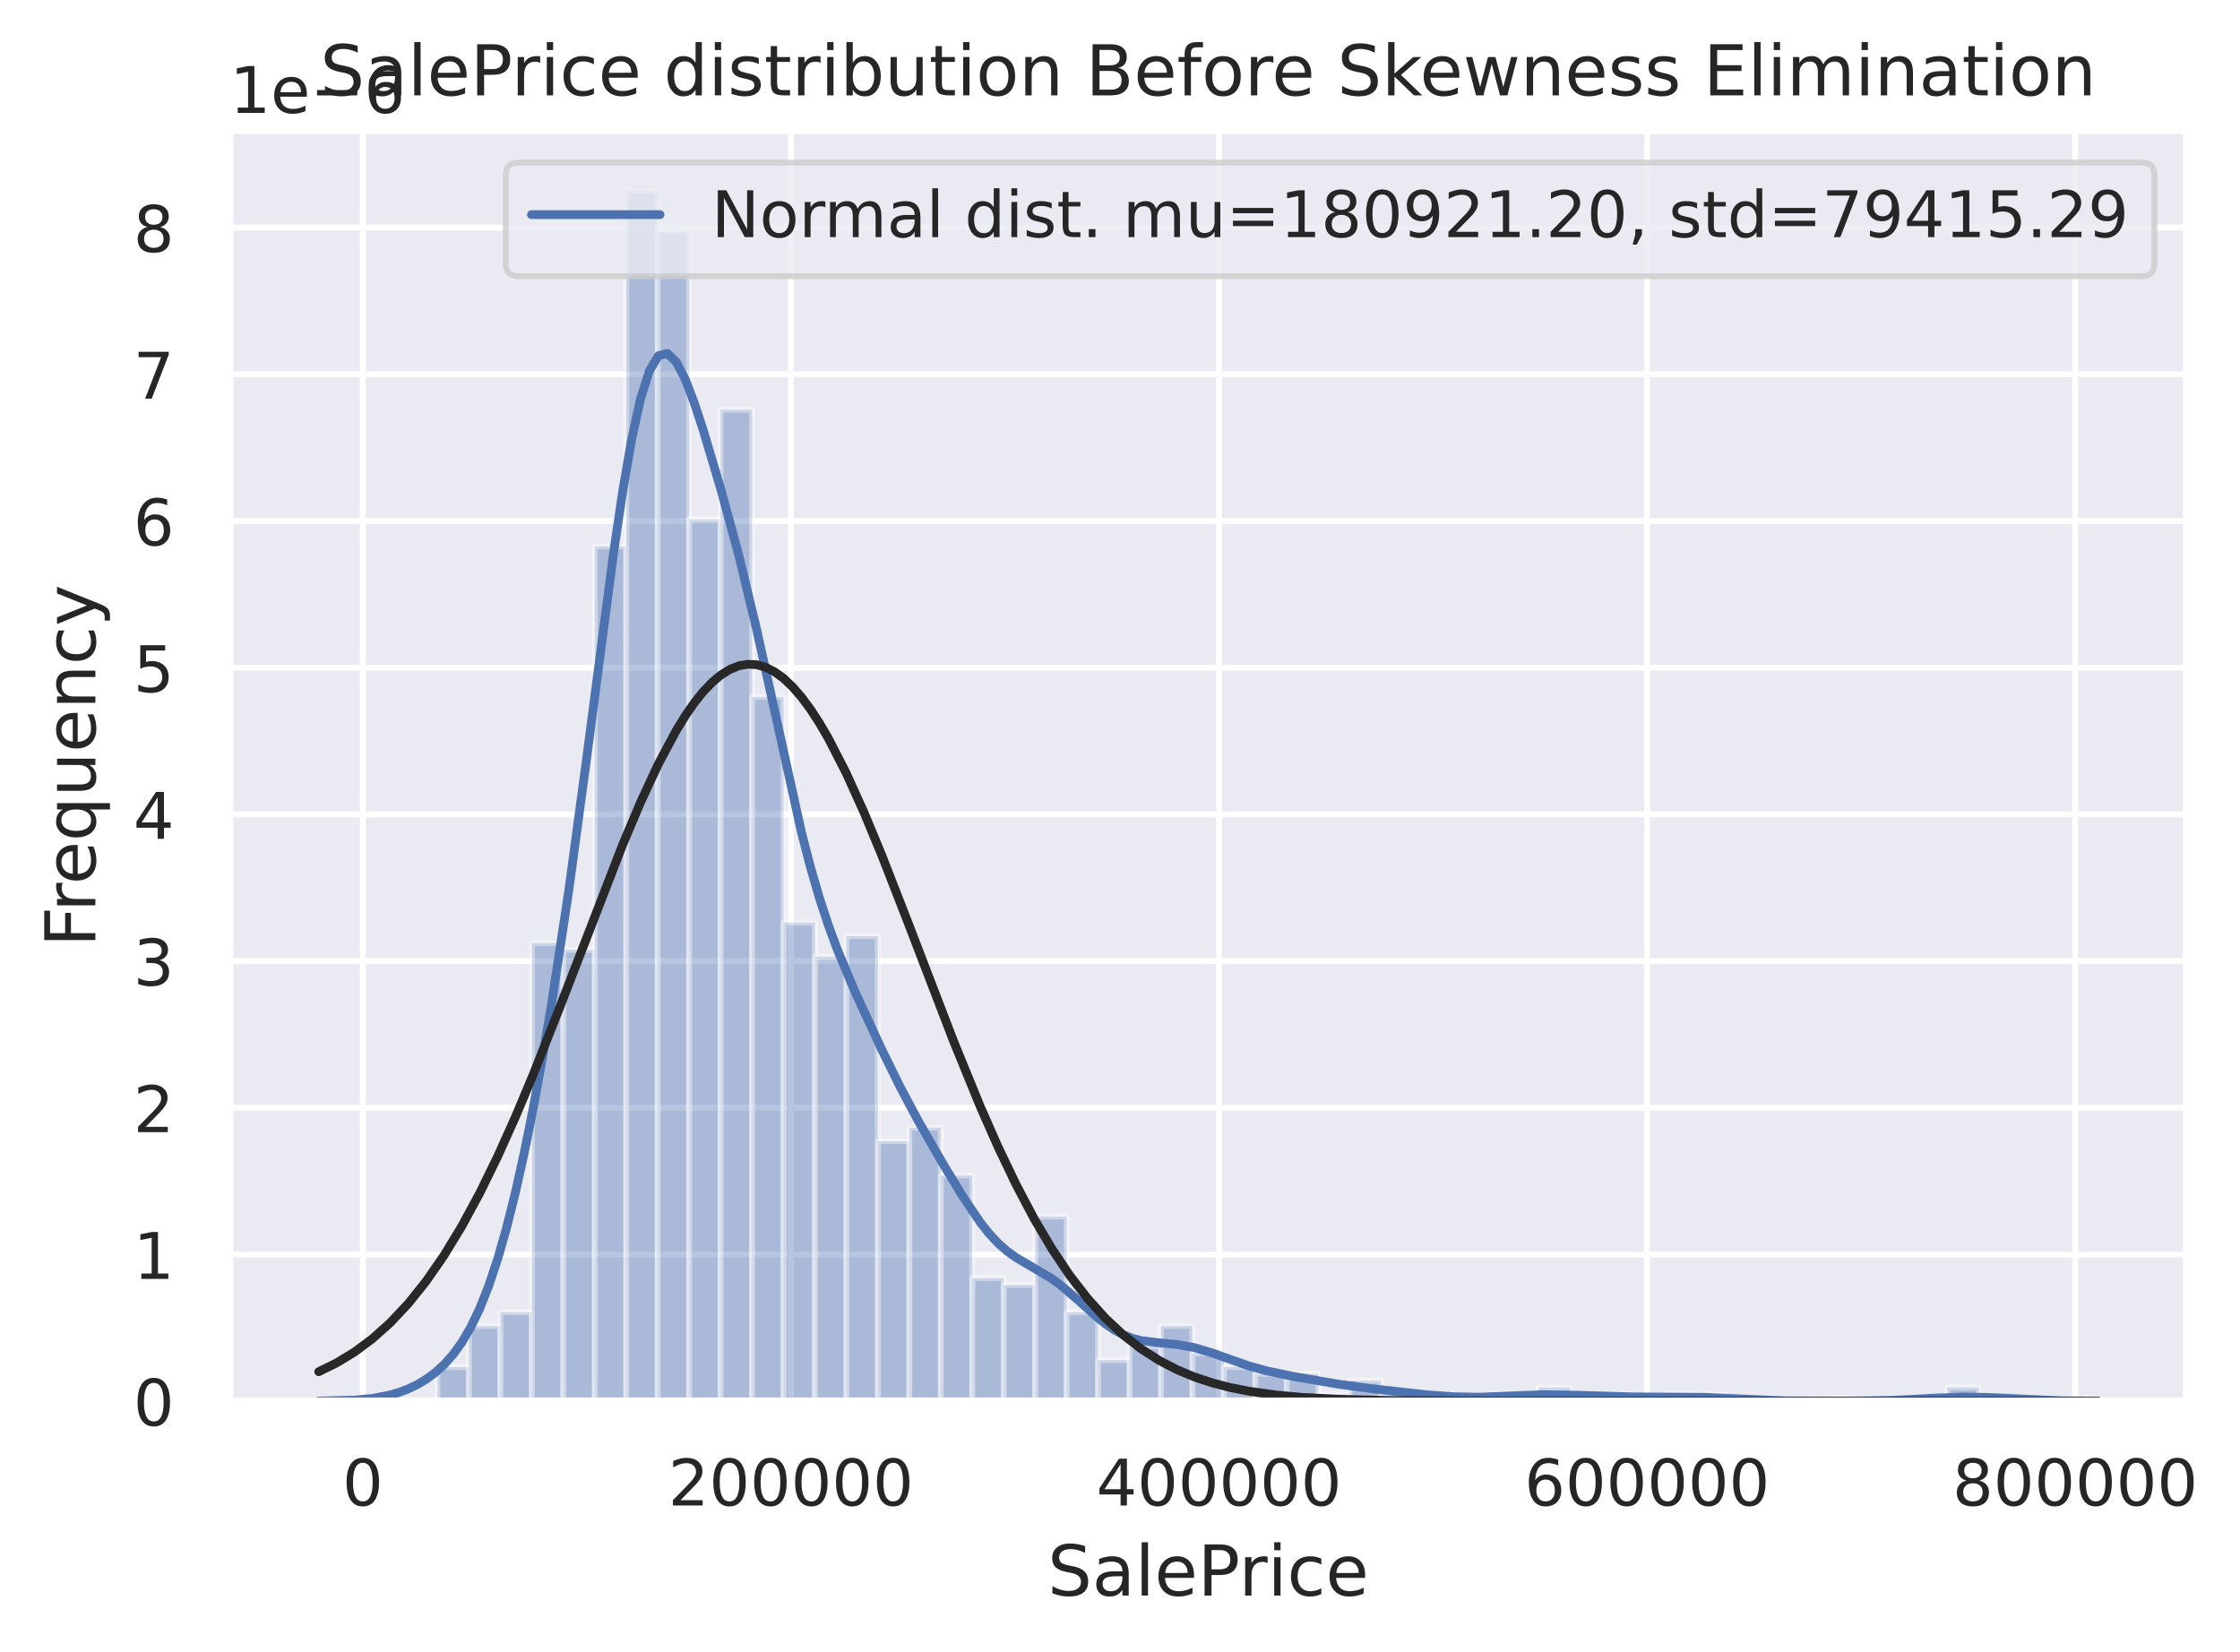 <?xml version="1.0" encoding="utf-8" standalone="no"?>
<!DOCTYPE svg PUBLIC "-//W3C//DTD SVG 1.1//EN"
  "http://www.w3.org/Graphics/SVG/1.1/DTD/svg11.dtd">
<!-- Created with matplotlib (https://matplotlib.org/) -->
<svg height="282.718pt" version="1.1" viewBox="0 0 383.245 282.718" width="383.245pt" xmlns="http://www.w3.org/2000/svg" xmlns:xlink="http://www.w3.org/1999/xlink">
 <defs>
  <style type="text/css">*{stroke-linecap:butt;stroke-linejoin:round;}</style>
 </defs>
 <g id="figure_1">
  <g id="patch_1">
   <path d="M 0 282.718 
L 383.245 282.718 
L 383.245 0 
L 0 0 
z
" style="fill:#ffffff;"/>
  </g>
  <g id="axes_1">
   <g id="patch_2">
    <path d="M 39.312 239.758 
L 374.113 239.758 
L 374.113 22.318 
L 39.312 22.318 
z
" style="fill:#eaeaf2;"/>
   </g>
   <g id="matplotlib.axis_1">
    <g id="xtick_1">
     <g id="line2d_1">
      <path clip-path="url(#p407ae549ef)" d="M 62.075 239.758 
L 62.075 22.318 
" style="fill:none;stroke:#ffffff;stroke-linecap:round;"/>
     </g>
     <g id="text_1">
      <!-- 0 -->
      <g style="fill:#262626;" transform="translate(58.576 257.616)scale(0.11 -0.11)">
       <defs>
        <path d="M 31.781 66.406 
Q 24.172 66.406 20.328 58.906 
Q 16.5 51.422 16.5 36.375 
Q 16.5 21.391 20.328 13.891 
Q 24.172 6.391 31.781 6.391 
Q 39.453 6.391 43.281 13.891 
Q 47.125 21.391 47.125 36.375 
Q 47.125 51.422 43.281 58.906 
Q 39.453 66.406 31.781 66.406 
z
M 31.781 74.219 
Q 44.047 74.219 50.516 64.516 
Q 56.984 54.828 56.984 36.375 
Q 56.984 17.969 50.516 8.266 
Q 44.047 -1.422 31.781 -1.422 
Q 19.531 -1.422 13.062 8.266 
Q 6.594 17.969 6.594 36.375 
Q 6.594 54.828 13.062 64.516 
Q 19.531 74.219 31.781 74.219 
z
" id="DejaVuSans-48"/>
       </defs>
       <use xlink:href="#DejaVuSans-48"/>
      </g>
     </g>
    </g>
    <g id="xtick_2">
     <g id="line2d_2">
      <path clip-path="url(#p407ae549ef)" d="M 135.319 239.758 
L 135.319 22.318 
" style="fill:none;stroke:#ffffff;stroke-linecap:round;"/>
     </g>
     <g id="text_2">
      <!-- 200000 -->
      <g style="fill:#262626;" transform="translate(114.322 257.616)scale(0.11 -0.11)">
       <defs>
        <path d="M 19.188 8.297 
L 53.609 8.297 
L 53.609 0 
L 7.328 0 
L 7.328 8.297 
Q 12.938 14.109 22.625 23.891 
Q 32.328 33.688 34.812 36.531 
Q 39.547 41.844 41.422 45.531 
Q 43.312 49.219 43.312 52.781 
Q 43.312 58.594 39.234 62.25 
Q 35.156 65.922 28.609 65.922 
Q 23.969 65.922 18.812 64.312 
Q 13.672 62.703 7.812 59.422 
L 7.812 69.391 
Q 13.766 71.781 18.938 73 
Q 24.125 74.219 28.422 74.219 
Q 39.75 74.219 46.484 68.547 
Q 53.219 62.891 53.219 53.422 
Q 53.219 48.922 51.531 44.891 
Q 49.859 40.875 45.406 35.406 
Q 44.188 33.984 37.641 27.219 
Q 31.109 20.453 19.188 8.297 
z
" id="DejaVuSans-50"/>
       </defs>
       <use xlink:href="#DejaVuSans-50"/>
       <use x="63.623" xlink:href="#DejaVuSans-48"/>
       <use x="127.246" xlink:href="#DejaVuSans-48"/>
       <use x="190.869" xlink:href="#DejaVuSans-48"/>
       <use x="254.492" xlink:href="#DejaVuSans-48"/>
       <use x="318.115" xlink:href="#DejaVuSans-48"/>
      </g>
     </g>
    </g>
    <g id="xtick_3">
     <g id="line2d_3">
      <path clip-path="url(#p407ae549ef)" d="M 208.562 239.758 
L 208.562 22.318 
" style="fill:none;stroke:#ffffff;stroke-linecap:round;"/>
     </g>
     <g id="text_3">
      <!-- 400000 -->
      <g style="fill:#262626;" transform="translate(187.566 257.616)scale(0.11 -0.11)">
       <defs>
        <path d="M 37.797 64.312 
L 12.891 25.391 
L 37.797 25.391 
z
M 35.203 72.906 
L 47.609 72.906 
L 47.609 25.391 
L 58.016 25.391 
L 58.016 17.188 
L 47.609 17.188 
L 47.609 0 
L 37.797 0 
L 37.797 17.188 
L 4.891 17.188 
L 4.891 26.703 
z
" id="DejaVuSans-52"/>
       </defs>
       <use xlink:href="#DejaVuSans-52"/>
       <use x="63.623" xlink:href="#DejaVuSans-48"/>
       <use x="127.246" xlink:href="#DejaVuSans-48"/>
       <use x="190.869" xlink:href="#DejaVuSans-48"/>
       <use x="254.492" xlink:href="#DejaVuSans-48"/>
       <use x="318.115" xlink:href="#DejaVuSans-48"/>
      </g>
     </g>
    </g>
    <g id="xtick_4">
     <g id="line2d_4">
      <path clip-path="url(#p407ae549ef)" d="M 281.805 239.758 
L 281.805 22.318 
" style="fill:none;stroke:#ffffff;stroke-linecap:round;"/>
     </g>
     <g id="text_4">
      <!-- 600000 -->
      <g style="fill:#262626;" transform="translate(260.809 257.616)scale(0.11 -0.11)">
       <defs>
        <path d="M 33.016 40.375 
Q 26.375 40.375 22.484 35.828 
Q 18.609 31.297 18.609 23.391 
Q 18.609 15.531 22.484 10.953 
Q 26.375 6.391 33.016 6.391 
Q 39.656 6.391 43.531 10.953 
Q 47.406 15.531 47.406 23.391 
Q 47.406 31.297 43.531 35.828 
Q 39.656 40.375 33.016 40.375 
z
M 52.594 71.297 
L 52.594 62.312 
Q 48.875 64.062 45.094 64.984 
Q 41.312 65.922 37.594 65.922 
Q 27.828 65.922 22.672 59.328 
Q 17.531 52.734 16.797 39.406 
Q 19.672 43.656 24.016 45.922 
Q 28.375 48.188 33.594 48.188 
Q 44.578 48.188 50.953 41.516 
Q 57.328 34.859 57.328 23.391 
Q 57.328 12.156 50.688 5.359 
Q 44.047 -1.422 33.016 -1.422 
Q 20.359 -1.422 13.672 8.266 
Q 6.984 17.969 6.984 36.375 
Q 6.984 53.656 15.188 63.938 
Q 23.391 74.219 37.203 74.219 
Q 40.922 74.219 44.703 73.484 
Q 48.484 72.75 52.594 71.297 
z
" id="DejaVuSans-54"/>
       </defs>
       <use xlink:href="#DejaVuSans-54"/>
       <use x="63.623" xlink:href="#DejaVuSans-48"/>
       <use x="127.246" xlink:href="#DejaVuSans-48"/>
       <use x="190.869" xlink:href="#DejaVuSans-48"/>
       <use x="254.492" xlink:href="#DejaVuSans-48"/>
       <use x="318.115" xlink:href="#DejaVuSans-48"/>
      </g>
     </g>
    </g>
    <g id="xtick_5">
     <g id="line2d_5">
      <path clip-path="url(#p407ae549ef)" d="M 355.049 239.758 
L 355.049 22.318 
" style="fill:none;stroke:#ffffff;stroke-linecap:round;"/>
     </g>
     <g id="text_5">
      <!-- 800000 -->
      <g style="fill:#262626;" transform="translate(334.052 257.616)scale(0.11 -0.11)">
       <defs>
        <path d="M 31.781 34.625 
Q 24.75 34.625 20.719 30.859 
Q 16.703 27.094 16.703 20.516 
Q 16.703 13.922 20.719 10.156 
Q 24.75 6.391 31.781 6.391 
Q 38.812 6.391 42.859 10.172 
Q 46.922 13.969 46.922 20.516 
Q 46.922 27.094 42.891 30.859 
Q 38.875 34.625 31.781 34.625 
z
M 21.922 38.812 
Q 15.578 40.375 12.031 44.719 
Q 8.5 49.078 8.5 55.328 
Q 8.5 64.062 14.719 69.141 
Q 20.953 74.219 31.781 74.219 
Q 42.672 74.219 48.875 69.141 
Q 55.078 64.062 55.078 55.328 
Q 55.078 49.078 51.531 44.719 
Q 48 40.375 41.703 38.812 
Q 48.828 37.156 52.797 32.312 
Q 56.781 27.484 56.781 20.516 
Q 56.781 9.906 50.312 4.234 
Q 43.844 -1.422 31.781 -1.422 
Q 19.734 -1.422 13.25 4.234 
Q 6.781 9.906 6.781 20.516 
Q 6.781 27.484 10.781 32.312 
Q 14.797 37.156 21.922 38.812 
z
M 18.312 54.391 
Q 18.312 48.734 21.844 45.562 
Q 25.391 42.391 31.781 42.391 
Q 38.141 42.391 41.719 45.562 
Q 45.312 48.734 45.312 54.391 
Q 45.312 60.062 41.719 63.234 
Q 38.141 66.406 31.781 66.406 
Q 25.391 66.406 21.844 63.234 
Q 18.312 60.062 18.312 54.391 
z
" id="DejaVuSans-56"/>
       </defs>
       <use xlink:href="#DejaVuSans-56"/>
       <use x="63.623" xlink:href="#DejaVuSans-48"/>
       <use x="127.246" xlink:href="#DejaVuSans-48"/>
       <use x="190.869" xlink:href="#DejaVuSans-48"/>
       <use x="254.492" xlink:href="#DejaVuSans-48"/>
       <use x="318.115" xlink:href="#DejaVuSans-48"/>
      </g>
     </g>
    </g>
    <g id="text_6">
     <!-- SalePrice -->
     <g style="fill:#262626;" transform="translate(179.231 273.022)scale(0.12 -0.12)">
      <defs>
       <path d="M 53.516 70.516 
L 53.516 60.891 
Q 47.906 63.578 42.922 64.891 
Q 37.938 66.219 33.297 66.219 
Q 25.25 66.219 20.875 63.094 
Q 16.5 59.969 16.5 54.203 
Q 16.5 49.359 19.406 46.891 
Q 22.312 44.438 30.422 42.922 
L 36.375 41.703 
Q 47.406 39.594 52.656 34.297 
Q 57.906 29 57.906 20.125 
Q 57.906 9.516 50.797 4.047 
Q 43.703 -1.422 29.984 -1.422 
Q 24.812 -1.422 18.969 -0.25 
Q 13.141 0.922 6.891 3.219 
L 6.891 13.375 
Q 12.891 10.016 18.656 8.297 
Q 24.422 6.594 29.984 6.594 
Q 38.422 6.594 43.016 9.906 
Q 47.609 13.234 47.609 19.391 
Q 47.609 24.75 44.312 27.781 
Q 41.016 30.812 33.5 32.328 
L 27.484 33.5 
Q 16.453 35.688 11.516 40.375 
Q 6.594 45.062 6.594 53.422 
Q 6.594 63.094 13.406 68.656 
Q 20.219 74.219 32.172 74.219 
Q 37.312 74.219 42.625 73.281 
Q 47.953 72.359 53.516 70.516 
z
" id="DejaVuSans-83"/>
       <path d="M 34.281 27.484 
Q 23.391 27.484 19.188 25 
Q 14.984 22.516 14.984 16.5 
Q 14.984 11.719 18.141 8.906 
Q 21.297 6.109 26.703 6.109 
Q 34.188 6.109 38.703 11.406 
Q 43.219 16.703 43.219 25.484 
L 43.219 27.484 
z
M 52.203 31.203 
L 52.203 0 
L 43.219 0 
L 43.219 8.297 
Q 40.141 3.328 35.547 0.953 
Q 30.953 -1.422 24.312 -1.422 
Q 15.922 -1.422 10.953 3.297 
Q 6 8.016 6 15.922 
Q 6 25.141 12.172 29.828 
Q 18.359 34.516 30.609 34.516 
L 43.219 34.516 
L 43.219 35.406 
Q 43.219 41.609 39.141 45 
Q 35.062 48.391 27.688 48.391 
Q 23 48.391 18.547 47.266 
Q 14.109 46.141 10.016 43.891 
L 10.016 52.203 
Q 14.938 54.109 19.578 55.047 
Q 24.219 56 28.609 56 
Q 40.484 56 46.344 49.844 
Q 52.203 43.703 52.203 31.203 
z
" id="DejaVuSans-97"/>
       <path d="M 9.422 75.984 
L 18.406 75.984 
L 18.406 0 
L 9.422 0 
z
" id="DejaVuSans-108"/>
       <path d="M 56.203 29.594 
L 56.203 25.203 
L 14.891 25.203 
Q 15.484 15.922 20.484 11.062 
Q 25.484 6.203 34.422 6.203 
Q 39.594 6.203 44.453 7.469 
Q 49.312 8.734 54.109 11.281 
L 54.109 2.781 
Q 49.266 0.734 44.188 -0.344 
Q 39.109 -1.422 33.891 -1.422 
Q 20.797 -1.422 13.156 6.188 
Q 5.516 13.812 5.516 26.812 
Q 5.516 40.234 12.766 48.109 
Q 20.016 56 32.328 56 
Q 43.359 56 49.781 48.891 
Q 56.203 41.797 56.203 29.594 
z
M 47.219 32.234 
Q 47.125 39.594 43.094 43.984 
Q 39.062 48.391 32.422 48.391 
Q 24.906 48.391 20.391 44.141 
Q 15.875 39.891 15.188 32.172 
z
" id="DejaVuSans-101"/>
       <path d="M 19.672 64.797 
L 19.672 37.406 
L 32.078 37.406 
Q 38.969 37.406 42.719 40.969 
Q 46.484 44.531 46.484 51.125 
Q 46.484 57.672 42.719 61.234 
Q 38.969 64.797 32.078 64.797 
z
M 9.812 72.906 
L 32.078 72.906 
Q 44.344 72.906 50.609 67.359 
Q 56.891 61.812 56.891 51.125 
Q 56.891 40.328 50.609 34.812 
Q 44.344 29.297 32.078 29.297 
L 19.672 29.297 
L 19.672 0 
L 9.812 0 
z
" id="DejaVuSans-80"/>
       <path d="M 41.109 46.297 
Q 39.594 47.172 37.812 47.578 
Q 36.031 48 33.891 48 
Q 26.266 48 22.188 43.047 
Q 18.109 38.094 18.109 28.812 
L 18.109 0 
L 9.078 0 
L 9.078 54.688 
L 18.109 54.688 
L 18.109 46.188 
Q 20.953 51.172 25.484 53.578 
Q 30.031 56 36.531 56 
Q 37.453 56 38.578 55.875 
Q 39.703 55.766 41.062 55.516 
z
" id="DejaVuSans-114"/>
       <path d="M 9.422 54.688 
L 18.406 54.688 
L 18.406 0 
L 9.422 0 
z
M 9.422 75.984 
L 18.406 75.984 
L 18.406 64.594 
L 9.422 64.594 
z
" id="DejaVuSans-105"/>
       <path d="M 48.781 52.594 
L 48.781 44.188 
Q 44.969 46.297 41.141 47.344 
Q 37.312 48.391 33.406 48.391 
Q 24.656 48.391 19.812 42.844 
Q 14.984 37.312 14.984 27.297 
Q 14.984 17.281 19.812 11.734 
Q 24.656 6.203 33.406 6.203 
Q 37.312 6.203 41.141 7.25 
Q 44.969 8.297 48.781 10.406 
L 48.781 2.094 
Q 45.016 0.344 40.984 -0.531 
Q 36.969 -1.422 32.422 -1.422 
Q 20.062 -1.422 12.781 6.344 
Q 5.516 14.109 5.516 27.297 
Q 5.516 40.672 12.859 48.328 
Q 20.219 56 33.016 56 
Q 37.156 56 41.109 55.141 
Q 45.062 54.297 48.781 52.594 
z
" id="DejaVuSans-99"/>
      </defs>
      <use xlink:href="#DejaVuSans-83"/>
      <use x="63.477" xlink:href="#DejaVuSans-97"/>
      <use x="124.756" xlink:href="#DejaVuSans-108"/>
      <use x="152.539" xlink:href="#DejaVuSans-101"/>
      <use x="214.062" xlink:href="#DejaVuSans-80"/>
      <use x="272.615" xlink:href="#DejaVuSans-114"/>
      <use x="313.729" xlink:href="#DejaVuSans-105"/>
      <use x="341.512" xlink:href="#DejaVuSans-99"/>
      <use x="396.492" xlink:href="#DejaVuSans-101"/>
     </g>
    </g>
   </g>
   <g id="matplotlib.axis_2">
    <g id="ytick_1">
     <g id="line2d_6">
      <path clip-path="url(#p407ae549ef)" d="M 39.312 239.758 
L 374.113 239.758 
" style="fill:none;stroke:#ffffff;stroke-linecap:round;"/>
     </g>
     <g id="text_7">
      <!-- 0 -->
      <g style="fill:#262626;" transform="translate(22.814 243.937)scale(0.11 -0.11)">
       <use xlink:href="#DejaVuSans-48"/>
      </g>
     </g>
    </g>
    <g id="ytick_2">
     <g id="line2d_7">
      <path clip-path="url(#p407ae549ef)" d="M 39.312 214.655 
L 374.113 214.655 
" style="fill:none;stroke:#ffffff;stroke-linecap:round;"/>
     </g>
     <g id="text_8">
      <!-- 1 -->
      <g style="fill:#262626;" transform="translate(22.814 218.834)scale(0.11 -0.11)">
       <defs>
        <path d="M 12.406 8.297 
L 28.516 8.297 
L 28.516 63.922 
L 10.984 60.406 
L 10.984 69.391 
L 28.422 72.906 
L 38.281 72.906 
L 38.281 8.297 
L 54.391 8.297 
L 54.391 0 
L 12.406 0 
z
" id="DejaVuSans-49"/>
       </defs>
       <use xlink:href="#DejaVuSans-49"/>
      </g>
     </g>
    </g>
    <g id="ytick_3">
     <g id="line2d_8">
      <path clip-path="url(#p407ae549ef)" d="M 39.312 189.552 
L 374.113 189.552 
" style="fill:none;stroke:#ffffff;stroke-linecap:round;"/>
     </g>
     <g id="text_9">
      <!-- 2 -->
      <g style="fill:#262626;" transform="translate(22.814 193.731)scale(0.11 -0.11)">
       <use xlink:href="#DejaVuSans-50"/>
      </g>
     </g>
    </g>
    <g id="ytick_4">
     <g id="line2d_9">
      <path clip-path="url(#p407ae549ef)" d="M 39.312 164.449 
L 374.113 164.449 
" style="fill:none;stroke:#ffffff;stroke-linecap:round;"/>
     </g>
     <g id="text_10">
      <!-- 3 -->
      <g style="fill:#262626;" transform="translate(22.814 168.628)scale(0.11 -0.11)">
       <defs>
        <path d="M 40.578 39.312 
Q 47.656 37.797 51.625 33 
Q 55.609 28.219 55.609 21.188 
Q 55.609 10.406 48.188 4.484 
Q 40.766 -1.422 27.094 -1.422 
Q 22.516 -1.422 17.656 -0.516 
Q 12.797 0.391 7.625 2.203 
L 7.625 11.719 
Q 11.719 9.328 16.594 8.109 
Q 21.484 6.891 26.812 6.891 
Q 36.078 6.891 40.938 10.547 
Q 45.797 14.203 45.797 21.188 
Q 45.797 27.641 41.281 31.266 
Q 36.766 34.906 28.719 34.906 
L 20.219 34.906 
L 20.219 43.016 
L 29.109 43.016 
Q 36.375 43.016 40.234 45.922 
Q 44.094 48.828 44.094 54.297 
Q 44.094 59.906 40.109 62.906 
Q 36.141 65.922 28.719 65.922 
Q 24.656 65.922 20.016 65.031 
Q 15.375 64.156 9.812 62.312 
L 9.812 71.094 
Q 15.438 72.656 20.344 73.438 
Q 25.25 74.219 29.594 74.219 
Q 40.828 74.219 47.359 69.109 
Q 53.906 64.016 53.906 55.328 
Q 53.906 49.266 50.438 45.094 
Q 46.969 40.922 40.578 39.312 
z
" id="DejaVuSans-51"/>
       </defs>
       <use xlink:href="#DejaVuSans-51"/>
      </g>
     </g>
    </g>
    <g id="ytick_5">
     <g id="line2d_10">
      <path clip-path="url(#p407ae549ef)" d="M 39.312 139.346 
L 374.113 139.346 
" style="fill:none;stroke:#ffffff;stroke-linecap:round;"/>
     </g>
     <g id="text_11">
      <!-- 4 -->
      <g style="fill:#262626;" transform="translate(22.814 143.525)scale(0.11 -0.11)">
       <use xlink:href="#DejaVuSans-52"/>
      </g>
     </g>
    </g>
    <g id="ytick_6">
     <g id="line2d_11">
      <path clip-path="url(#p407ae549ef)" d="M 39.312 114.243 
L 374.113 114.243 
" style="fill:none;stroke:#ffffff;stroke-linecap:round;"/>
     </g>
     <g id="text_12">
      <!-- 5 -->
      <g style="fill:#262626;" transform="translate(22.814 118.422)scale(0.11 -0.11)">
       <defs>
        <path d="M 10.797 72.906 
L 49.516 72.906 
L 49.516 64.594 
L 19.828 64.594 
L 19.828 46.734 
Q 21.969 47.469 24.109 47.828 
Q 26.266 48.188 28.422 48.188 
Q 40.625 48.188 47.75 41.5 
Q 54.891 34.812 54.891 23.391 
Q 54.891 11.625 47.562 5.094 
Q 40.234 -1.422 26.906 -1.422 
Q 22.312 -1.422 17.547 -0.641 
Q 12.797 0.141 7.719 1.703 
L 7.719 11.625 
Q 12.109 9.234 16.797 8.062 
Q 21.484 6.891 26.703 6.891 
Q 35.156 6.891 40.078 11.328 
Q 45.016 15.766 45.016 23.391 
Q 45.016 31 40.078 35.438 
Q 35.156 39.891 26.703 39.891 
Q 22.75 39.891 18.812 39.016 
Q 14.891 38.141 10.797 36.281 
z
" id="DejaVuSans-53"/>
       </defs>
       <use xlink:href="#DejaVuSans-53"/>
      </g>
     </g>
    </g>
    <g id="ytick_7">
     <g id="line2d_12">
      <path clip-path="url(#p407ae549ef)" d="M 39.312 89.14 
L 374.113 89.14 
" style="fill:none;stroke:#ffffff;stroke-linecap:round;"/>
     </g>
     <g id="text_13">
      <!-- 6 -->
      <g style="fill:#262626;" transform="translate(22.814 93.319)scale(0.11 -0.11)">
       <use xlink:href="#DejaVuSans-54"/>
      </g>
     </g>
    </g>
    <g id="ytick_8">
     <g id="line2d_13">
      <path clip-path="url(#p407ae549ef)" d="M 39.312 64.037 
L 374.113 64.037 
" style="fill:none;stroke:#ffffff;stroke-linecap:round;"/>
     </g>
     <g id="text_14">
      <!-- 7 -->
      <g style="fill:#262626;" transform="translate(22.814 68.216)scale(0.11 -0.11)">
       <defs>
        <path d="M 8.203 72.906 
L 55.078 72.906 
L 55.078 68.703 
L 28.609 0 
L 18.312 0 
L 43.219 64.594 
L 8.203 64.594 
z
" id="DejaVuSans-55"/>
       </defs>
       <use xlink:href="#DejaVuSans-55"/>
      </g>
     </g>
    </g>
    <g id="ytick_9">
     <g id="line2d_14">
      <path clip-path="url(#p407ae549ef)" d="M 39.312 38.934 
L 374.113 38.934 
" style="fill:none;stroke:#ffffff;stroke-linecap:round;"/>
     </g>
     <g id="text_15">
      <!-- 8 -->
      <g style="fill:#262626;" transform="translate(22.814 43.113)scale(0.11 -0.11)">
       <use xlink:href="#DejaVuSans-56"/>
      </g>
     </g>
    </g>
    <g id="text_16">
     <!-- Frequency -->
     <g style="fill:#262626;" transform="translate(16.318 162.034)rotate(-90)scale(0.12 -0.12)">
      <defs>
       <path d="M 9.812 72.906 
L 51.703 72.906 
L 51.703 64.594 
L 19.672 64.594 
L 19.672 43.109 
L 48.578 43.109 
L 48.578 34.812 
L 19.672 34.812 
L 19.672 0 
L 9.812 0 
z
" id="DejaVuSans-70"/>
       <path d="M 14.797 27.297 
Q 14.797 17.391 18.875 11.75 
Q 22.953 6.109 30.078 6.109 
Q 37.203 6.109 41.297 11.75 
Q 45.406 17.391 45.406 27.297 
Q 45.406 37.203 41.297 42.844 
Q 37.203 48.484 30.078 48.484 
Q 22.953 48.484 18.875 42.844 
Q 14.797 37.203 14.797 27.297 
z
M 45.406 8.203 
Q 42.578 3.328 38.25 0.953 
Q 33.938 -1.422 27.875 -1.422 
Q 17.969 -1.422 11.734 6.484 
Q 5.516 14.406 5.516 27.297 
Q 5.516 40.188 11.734 48.094 
Q 17.969 56 27.875 56 
Q 33.938 56 38.25 53.625 
Q 42.578 51.266 45.406 46.391 
L 45.406 54.688 
L 54.391 54.688 
L 54.391 -20.797 
L 45.406 -20.797 
z
" id="DejaVuSans-113"/>
       <path d="M 8.5 21.578 
L 8.5 54.688 
L 17.484 54.688 
L 17.484 21.922 
Q 17.484 14.156 20.5 10.266 
Q 23.531 6.391 29.594 6.391 
Q 36.859 6.391 41.078 11.031 
Q 45.312 15.672 45.312 23.688 
L 45.312 54.688 
L 54.297 54.688 
L 54.297 0 
L 45.312 0 
L 45.312 8.406 
Q 42.047 3.422 37.719 1 
Q 33.406 -1.422 27.688 -1.422 
Q 18.266 -1.422 13.375 4.438 
Q 8.5 10.297 8.5 21.578 
z
M 31.109 56 
z
" id="DejaVuSans-117"/>
       <path d="M 54.891 33.016 
L 54.891 0 
L 45.906 0 
L 45.906 32.719 
Q 45.906 40.484 42.875 44.328 
Q 39.844 48.188 33.797 48.188 
Q 26.516 48.188 22.312 43.547 
Q 18.109 38.922 18.109 30.906 
L 18.109 0 
L 9.078 0 
L 9.078 54.688 
L 18.109 54.688 
L 18.109 46.188 
Q 21.344 51.125 25.703 53.562 
Q 30.078 56 35.797 56 
Q 45.219 56 50.047 50.172 
Q 54.891 44.344 54.891 33.016 
z
" id="DejaVuSans-110"/>
       <path d="M 32.172 -5.078 
Q 28.375 -14.844 24.75 -17.812 
Q 21.141 -20.797 15.094 -20.797 
L 7.906 -20.797 
L 7.906 -13.281 
L 13.188 -13.281 
Q 16.891 -13.281 18.938 -11.516 
Q 21 -9.766 23.484 -3.219 
L 25.094 0.875 
L 2.984 54.688 
L 12.5 54.688 
L 29.594 11.922 
L 46.688 54.688 
L 56.203 54.688 
z
" id="DejaVuSans-121"/>
      </defs>
      <use xlink:href="#DejaVuSans-70"/>
      <use x="50.27" xlink:href="#DejaVuSans-114"/>
      <use x="89.133" xlink:href="#DejaVuSans-101"/>
      <use x="150.656" xlink:href="#DejaVuSans-113"/>
      <use x="214.133" xlink:href="#DejaVuSans-117"/>
      <use x="277.512" xlink:href="#DejaVuSans-101"/>
      <use x="339.035" xlink:href="#DejaVuSans-110"/>
      <use x="402.414" xlink:href="#DejaVuSans-99"/>
      <use x="457.395" xlink:href="#DejaVuSans-121"/>
     </g>
    </g>
    <g id="text_17">
     <!-- 1e−6 -->
     <g style="fill:#262626;" transform="translate(39.312 19.318)scale(0.11 -0.11)">
      <defs>
       <path d="M 10.594 35.5 
L 73.188 35.5 
L 73.188 27.203 
L 10.594 27.203 
z
" id="DejaVuSans-8722"/>
      </defs>
      <use xlink:href="#DejaVuSans-49"/>
      <use x="63.623" xlink:href="#DejaVuSans-101"/>
      <use x="125.146" xlink:href="#DejaVuSans-8722"/>
      <use x="208.936" xlink:href="#DejaVuSans-54"/>
     </g>
    </g>
   </g>
   <g id="patch_3">
    <path clip-path="url(#p407ae549ef)" d="M 74.856 239.758 
L 80.238 239.758 
L 80.238 233.908 
L 74.856 233.908 
z
" style="fill:#4c72b0;opacity:0.4;stroke:#ffffff;stroke-linejoin:miter;"/>
   </g>
   <g id="patch_4">
    <path clip-path="url(#p407ae549ef)" d="M 80.238 239.758 
L 85.62 239.758 
L 85.62 226.888 
L 80.238 226.888 
z
" style="fill:#4c72b0;opacity:0.4;stroke:#ffffff;stroke-linejoin:miter;"/>
   </g>
   <g id="patch_5">
    <path clip-path="url(#p407ae549ef)" d="M 85.62 239.758 
L 91.002 239.758 
L 91.002 224.548 
L 85.62 224.548 
z
" style="fill:#4c72b0;opacity:0.4;stroke:#ffffff;stroke-linejoin:miter;"/>
   </g>
   <g id="patch_6">
    <path clip-path="url(#p407ae549ef)" d="M 91.002 239.758 
L 96.384 239.758 
L 96.384 161.37 
L 91.002 161.37 
z
" style="fill:#4c72b0;opacity:0.4;stroke:#ffffff;stroke-linejoin:miter;"/>
   </g>
   <g id="patch_7">
    <path clip-path="url(#p407ae549ef)" d="M 96.384 239.758 
L 101.766 239.758 
L 101.766 162.54 
L 96.384 162.54 
z
" style="fill:#4c72b0;opacity:0.4;stroke:#ffffff;stroke-linejoin:miter;"/>
   </g>
   <g id="patch_8">
    <path clip-path="url(#p407ae549ef)" d="M 101.766 239.758 
L 107.148 239.758 
L 107.148 93.511 
L 101.766 93.511 
z
" style="fill:#4c72b0;opacity:0.4;stroke:#ffffff;stroke-linejoin:miter;"/>
   </g>
   <g id="patch_9">
    <path clip-path="url(#p407ae549ef)" d="M 107.148 239.758 
L 112.529 239.758 
L 112.529 32.672 
L 107.148 32.672 
z
" style="fill:#4c72b0;opacity:0.4;stroke:#ffffff;stroke-linejoin:miter;"/>
   </g>
   <g id="patch_10">
    <path clip-path="url(#p407ae549ef)" d="M 112.529 239.758 
L 117.911 239.758 
L 117.911 39.692 
L 112.529 39.692 
z
" style="fill:#4c72b0;opacity:0.4;stroke:#ffffff;stroke-linejoin:miter;"/>
   </g>
   <g id="patch_11">
    <path clip-path="url(#p407ae549ef)" d="M 117.911 239.758 
L 123.293 239.758 
L 123.293 88.831 
L 117.911 88.831 
z
" style="fill:#4c72b0;opacity:0.4;stroke:#ffffff;stroke-linejoin:miter;"/>
   </g>
   <g id="patch_12">
    <path clip-path="url(#p407ae549ef)" d="M 123.293 239.758 
L 128.675 239.758 
L 128.675 70.112 
L 123.293 70.112 
z
" style="fill:#4c72b0;opacity:0.4;stroke:#ffffff;stroke-linejoin:miter;"/>
   </g>
   <g id="patch_13">
    <path clip-path="url(#p407ae549ef)" d="M 128.675 239.758 
L 134.057 239.758 
L 134.057 119.251 
L 128.675 119.251 
z
" style="fill:#4c72b0;opacity:0.4;stroke:#ffffff;stroke-linejoin:miter;"/>
   </g>
   <g id="patch_14">
    <path clip-path="url(#p407ae549ef)" d="M 134.057 239.758 
L 139.439 239.758 
L 139.439 157.86 
L 134.057 157.86 
z
" style="fill:#4c72b0;opacity:0.4;stroke:#ffffff;stroke-linejoin:miter;"/>
   </g>
   <g id="patch_15">
    <path clip-path="url(#p407ae549ef)" d="M 139.439 239.758 
L 144.821 239.758 
L 144.821 163.71 
L 139.439 163.71 
z
" style="fill:#4c72b0;opacity:0.4;stroke:#ffffff;stroke-linejoin:miter;"/>
   </g>
   <g id="patch_16">
    <path clip-path="url(#p407ae549ef)" d="M 144.821 239.758 
L 150.203 239.758 
L 150.203 160.2 
L 144.821 160.2 
z
" style="fill:#4c72b0;opacity:0.4;stroke:#ffffff;stroke-linejoin:miter;"/>
   </g>
   <g id="patch_17">
    <path clip-path="url(#p407ae549ef)" d="M 150.203 239.758 
L 155.585 239.758 
L 155.585 195.299 
L 150.203 195.299 
z
" style="fill:#4c72b0;opacity:0.4;stroke:#ffffff;stroke-linejoin:miter;"/>
   </g>
   <g id="patch_18">
    <path clip-path="url(#p407ae549ef)" d="M 155.585 239.758 
L 160.966 239.758 
L 160.966 192.959 
L 155.585 192.959 
z
" style="fill:#4c72b0;opacity:0.4;stroke:#ffffff;stroke-linejoin:miter;"/>
   </g>
   <g id="patch_19">
    <path clip-path="url(#p407ae549ef)" d="M 160.966 239.758 
L 166.348 239.758 
L 166.348 201.149 
L 160.966 201.149 
z
" style="fill:#4c72b0;opacity:0.4;stroke:#ffffff;stroke-linejoin:miter;"/>
   </g>
   <g id="patch_20">
    <path clip-path="url(#p407ae549ef)" d="M 166.348 239.758 
L 171.73 239.758 
L 171.73 218.699 
L 166.348 218.699 
z
" style="fill:#4c72b0;opacity:0.4;stroke:#ffffff;stroke-linejoin:miter;"/>
   </g>
   <g id="patch_21">
    <path clip-path="url(#p407ae549ef)" d="M 171.73 239.758 
L 177.112 239.758 
L 177.112 219.869 
L 171.73 219.869 
z
" style="fill:#4c72b0;opacity:0.4;stroke:#ffffff;stroke-linejoin:miter;"/>
   </g>
   <g id="patch_22">
    <path clip-path="url(#p407ae549ef)" d="M 177.112 239.758 
L 182.494 239.758 
L 182.494 208.169 
L 177.112 208.169 
z
" style="fill:#4c72b0;opacity:0.4;stroke:#ffffff;stroke-linejoin:miter;"/>
   </g>
   <g id="patch_23">
    <path clip-path="url(#p407ae549ef)" d="M 182.494 239.758 
L 187.876 239.758 
L 187.876 224.548 
L 182.494 224.548 
z
" style="fill:#4c72b0;opacity:0.4;stroke:#ffffff;stroke-linejoin:miter;"/>
   </g>
   <g id="patch_24">
    <path clip-path="url(#p407ae549ef)" d="M 187.876 239.758 
L 193.258 239.758 
L 193.258 232.738 
L 187.876 232.738 
z
" style="fill:#4c72b0;opacity:0.4;stroke:#ffffff;stroke-linejoin:miter;"/>
   </g>
   <g id="patch_25">
    <path clip-path="url(#p407ae549ef)" d="M 193.258 239.758 
L 198.64 239.758 
L 198.64 230.398 
L 193.258 230.398 
z
" style="fill:#4c72b0;opacity:0.4;stroke:#ffffff;stroke-linejoin:miter;"/>
   </g>
   <g id="patch_26">
    <path clip-path="url(#p407ae549ef)" d="M 198.64 239.758 
L 204.022 239.758 
L 204.022 226.888 
L 198.64 226.888 
z
" style="fill:#4c72b0;opacity:0.4;stroke:#ffffff;stroke-linejoin:miter;"/>
   </g>
   <g id="patch_27">
    <path clip-path="url(#p407ae549ef)" d="M 204.022 239.758 
L 209.403 239.758 
L 209.403 231.568 
L 204.022 231.568 
z
" style="fill:#4c72b0;opacity:0.4;stroke:#ffffff;stroke-linejoin:miter;"/>
   </g>
   <g id="patch_28">
    <path clip-path="url(#p407ae549ef)" d="M 209.403 239.758 
L 214.785 239.758 
L 214.785 233.908 
L 209.403 233.908 
z
" style="fill:#4c72b0;opacity:0.4;stroke:#ffffff;stroke-linejoin:miter;"/>
   </g>
   <g id="patch_29">
    <path clip-path="url(#p407ae549ef)" d="M 214.785 239.758 
L 220.167 239.758 
L 220.167 235.078 
L 214.785 235.078 
z
" style="fill:#4c72b0;opacity:0.4;stroke:#ffffff;stroke-linejoin:miter;"/>
   </g>
   <g id="patch_30">
    <path clip-path="url(#p407ae549ef)" d="M 220.167 239.758 
L 225.549 239.758 
L 225.549 235.078 
L 220.167 235.078 
z
" style="fill:#4c72b0;opacity:0.4;stroke:#ffffff;stroke-linejoin:miter;"/>
   </g>
   <g id="patch_31">
    <path clip-path="url(#p407ae549ef)" d="M 225.549 239.758 
L 230.931 239.758 
L 230.931 238.588 
L 225.549 238.588 
z
" style="fill:#4c72b0;opacity:0.4;stroke:#ffffff;stroke-linejoin:miter;"/>
   </g>
   <g id="patch_32">
    <path clip-path="url(#p407ae549ef)" d="M 230.931 239.758 
L 236.313 239.758 
L 236.313 236.248 
L 230.931 236.248 
z
" style="fill:#4c72b0;opacity:0.4;stroke:#ffffff;stroke-linejoin:miter;"/>
   </g>
   <g id="patch_33">
    <path clip-path="url(#p407ae549ef)" d="M 236.313 239.758 
L 241.695 239.758 
L 241.695 238.588 
L 236.313 238.588 
z
" style="fill:#4c72b0;opacity:0.4;stroke:#ffffff;stroke-linejoin:miter;"/>
   </g>
   <g id="patch_34">
    <path clip-path="url(#p407ae549ef)" d="M 241.695 239.758 
L 247.077 239.758 
L 247.077 238.588 
L 241.695 238.588 
z
" style="fill:#4c72b0;opacity:0.4;stroke:#ffffff;stroke-linejoin:miter;"/>
   </g>
   <g id="patch_35">
    <path clip-path="url(#p407ae549ef)" d="M 247.077 239.758 
L 252.459 239.758 
L 252.459 239.758 
L 247.077 239.758 
z
" style="fill:#4c72b0;opacity:0.4;stroke:#ffffff;stroke-linejoin:miter;"/>
   </g>
   <g id="patch_36">
    <path clip-path="url(#p407ae549ef)" d="M 252.459 239.758 
L 257.84 239.758 
L 257.84 239.758 
L 252.459 239.758 
z
" style="fill:#4c72b0;opacity:0.4;stroke:#ffffff;stroke-linejoin:miter;"/>
   </g>
   <g id="patch_37">
    <path clip-path="url(#p407ae549ef)" d="M 257.84 239.758 
L 263.222 239.758 
L 263.222 238.588 
L 257.84 238.588 
z
" style="fill:#4c72b0;opacity:0.4;stroke:#ffffff;stroke-linejoin:miter;"/>
   </g>
   <g id="patch_38">
    <path clip-path="url(#p407ae549ef)" d="M 263.222 239.758 
L 268.604 239.758 
L 268.604 237.418 
L 263.222 237.418 
z
" style="fill:#4c72b0;opacity:0.4;stroke:#ffffff;stroke-linejoin:miter;"/>
   </g>
   <g id="patch_39">
    <path clip-path="url(#p407ae549ef)" d="M 268.604 239.758 
L 273.986 239.758 
L 273.986 239.758 
L 268.604 239.758 
z
" style="fill:#4c72b0;opacity:0.4;stroke:#ffffff;stroke-linejoin:miter;"/>
   </g>
   <g id="patch_40">
    <path clip-path="url(#p407ae549ef)" d="M 273.986 239.758 
L 279.368 239.758 
L 279.368 238.588 
L 273.986 238.588 
z
" style="fill:#4c72b0;opacity:0.4;stroke:#ffffff;stroke-linejoin:miter;"/>
   </g>
   <g id="patch_41">
    <path clip-path="url(#p407ae549ef)" d="M 279.368 239.758 
L 284.75 239.758 
L 284.75 239.758 
L 279.368 239.758 
z
" style="fill:#4c72b0;opacity:0.4;stroke:#ffffff;stroke-linejoin:miter;"/>
   </g>
   <g id="patch_42">
    <path clip-path="url(#p407ae549ef)" d="M 284.75 239.758 
L 290.132 239.758 
L 290.132 238.588 
L 284.75 238.588 
z
" style="fill:#4c72b0;opacity:0.4;stroke:#ffffff;stroke-linejoin:miter;"/>
   </g>
   <g id="patch_43">
    <path clip-path="url(#p407ae549ef)" d="M 290.132 239.758 
L 295.514 239.758 
L 295.514 238.588 
L 290.132 238.588 
z
" style="fill:#4c72b0;opacity:0.4;stroke:#ffffff;stroke-linejoin:miter;"/>
   </g>
   <g id="patch_44">
    <path clip-path="url(#p407ae549ef)" d="M 295.514 239.758 
L 300.896 239.758 
L 300.896 239.758 
L 295.514 239.758 
z
" style="fill:#4c72b0;opacity:0.4;stroke:#ffffff;stroke-linejoin:miter;"/>
   </g>
   <g id="patch_45">
    <path clip-path="url(#p407ae549ef)" d="M 300.896 239.758 
L 306.277 239.758 
L 306.277 239.758 
L 300.896 239.758 
z
" style="fill:#4c72b0;opacity:0.4;stroke:#ffffff;stroke-linejoin:miter;"/>
   </g>
   <g id="patch_46">
    <path clip-path="url(#p407ae549ef)" d="M 306.277 239.758 
L 311.659 239.758 
L 311.659 239.758 
L 306.277 239.758 
z
" style="fill:#4c72b0;opacity:0.4;stroke:#ffffff;stroke-linejoin:miter;"/>
   </g>
   <g id="patch_47">
    <path clip-path="url(#p407ae549ef)" d="M 311.659 239.758 
L 317.041 239.758 
L 317.041 239.758 
L 311.659 239.758 
z
" style="fill:#4c72b0;opacity:0.4;stroke:#ffffff;stroke-linejoin:miter;"/>
   </g>
   <g id="patch_48">
    <path clip-path="url(#p407ae549ef)" d="M 317.041 239.758 
L 322.423 239.758 
L 322.423 239.758 
L 317.041 239.758 
z
" style="fill:#4c72b0;opacity:0.4;stroke:#ffffff;stroke-linejoin:miter;"/>
   </g>
   <g id="patch_49">
    <path clip-path="url(#p407ae549ef)" d="M 322.423 239.758 
L 327.805 239.758 
L 327.805 239.758 
L 322.423 239.758 
z
" style="fill:#4c72b0;opacity:0.4;stroke:#ffffff;stroke-linejoin:miter;"/>
   </g>
   <g id="patch_50">
    <path clip-path="url(#p407ae549ef)" d="M 327.805 239.758 
L 333.187 239.758 
L 333.187 239.758 
L 327.805 239.758 
z
" style="fill:#4c72b0;opacity:0.4;stroke:#ffffff;stroke-linejoin:miter;"/>
   </g>
   <g id="patch_51">
    <path clip-path="url(#p407ae549ef)" d="M 333.187 239.758 
L 338.569 239.758 
L 338.569 237.418 
L 333.187 237.418 
z
" style="fill:#4c72b0;opacity:0.4;stroke:#ffffff;stroke-linejoin:miter;"/>
   </g>
   <g id="line2d_15">
    <path clip-path="url(#p407ae549ef)" d="M 54.531 239.743 
L 60.649 239.581 
L 63.707 239.289 
L 66.766 238.698 
L 68.296 238.246 
L 69.825 237.665 
L 71.355 236.933 
L 72.884 236.025 
L 74.414 234.906 
L 75.943 233.528 
L 77.473 231.826 
L 79.002 229.721 
L 80.532 227.124 
L 82.061 223.942 
L 83.591 220.093 
L 85.12 215.513 
L 86.649 210.168 
L 88.179 204.052 
L 89.708 197.183 
L 91.238 189.582 
L 92.767 181.268 
L 94.297 172.246 
L 97.356 152.083 
L 100.415 129.418 
L 105.003 94.419 
L 106.533 84.084 
L 108.062 75.22 
L 109.591 68.241 
L 111.121 63.426 
L 112.65 60.872 
L 114.18 60.474 
L 115.709 61.95 
L 117.239 64.903 
L 118.768 68.896 
L 120.298 73.542 
L 123.357 83.82 
L 126.416 95.08 
L 129.474 107.79 
L 137.122 142.412 
L 138.651 148.327 
L 140.181 153.607 
L 141.71 158.28 
L 143.24 162.44 
L 146.299 169.744 
L 150.887 179.65 
L 153.946 185.866 
L 157.005 191.63 
L 161.593 199.587 
L 164.652 204.616 
L 167.711 209.162 
L 169.241 211.095 
L 170.77 212.737 
L 172.3 214.084 
L 173.829 215.178 
L 179.947 218.796 
L 181.476 219.919 
L 184.535 222.55 
L 187.594 225.3 
L 189.124 226.529 
L 190.653 227.573 
L 192.183 228.397 
L 193.712 228.995 
L 195.242 229.391 
L 198.3 229.779 
L 201.359 230.055 
L 204.418 230.613 
L 207.477 231.54 
L 213.595 233.705 
L 216.654 234.556 
L 221.242 235.518 
L 228.89 236.837 
L 235.008 237.665 
L 244.184 238.674 
L 248.773 239.008 
L 253.361 239.082 
L 259.479 238.818 
L 264.067 238.652 
L 268.656 238.714 
L 279.362 239.03 
L 291.598 239.1 
L 305.363 239.713 
L 316.069 239.748 
L 323.717 239.63 
L 331.364 239.224 
L 335.952 239.048 
L 340.541 239.14 
L 352.776 239.706 
L 358.894 239.753 
L 358.894 239.753 
" style="fill:none;stroke:#4c72b0;stroke-linecap:round;stroke-width:1.5;"/>
   </g>
   <g id="line2d_16">
    <path clip-path="url(#p407ae549ef)" d="M 54.531 234.718 
L 57.59 233.212 
L 60.649 231.351 
L 63.707 229.078 
L 66.766 226.341 
L 69.825 223.087 
L 72.884 219.272 
L 75.943 214.862 
L 79.002 209.834 
L 82.061 204.187 
L 85.12 197.94 
L 88.179 191.137 
L 91.238 183.848 
L 95.826 172.231 
L 106.533 144.536 
L 109.591 137.294 
L 112.65 130.714 
L 115.709 124.988 
L 117.239 122.5 
L 118.768 120.29 
L 120.298 118.374 
L 121.827 116.768 
L 123.357 115.485 
L 124.886 114.535 
L 126.416 113.926 
L 127.945 113.664 
L 129.474 113.75 
L 131.004 114.184 
L 132.533 114.962 
L 134.063 116.078 
L 135.592 117.522 
L 137.122 119.283 
L 138.651 121.347 
L 140.181 123.697 
L 141.71 126.314 
L 144.769 132.268 
L 147.828 139.031 
L 150.887 146.406 
L 155.475 158.179 
L 163.123 178.101 
L 167.711 189.337 
L 170.77 196.271 
L 173.829 202.664 
L 176.888 208.465 
L 179.947 213.65 
L 183.006 218.215 
L 186.065 222.177 
L 189.124 225.569 
L 192.183 228.432 
L 195.242 230.817 
L 198.3 232.778 
L 201.359 234.368 
L 204.418 235.642 
L 207.477 236.649 
L 210.536 237.436 
L 213.595 238.043 
L 218.183 238.691 
L 222.772 239.111 
L 228.89 239.438 
L 238.067 239.656 
L 254.891 239.748 
L 346.659 239.758 
L 358.894 239.758 
L 358.894 239.758 
" style="fill:none;stroke:#282828;stroke-linecap:round;stroke-width:1.5;"/>
   </g>
   <g id="patch_52">
    <path d="M 39.312 239.758 
L 39.312 22.318 
" style="fill:none;stroke:#ffffff;stroke-linecap:square;stroke-linejoin:miter;stroke-width:1.25;"/>
   </g>
   <g id="patch_53">
    <path d="M 374.113 239.758 
L 374.113 22.318 
" style="fill:none;stroke:#ffffff;stroke-linecap:square;stroke-linejoin:miter;stroke-width:1.25;"/>
   </g>
   <g id="patch_54">
    <path d="M 39.312 239.758 
L 374.113 239.758 
" style="fill:none;stroke:#ffffff;stroke-linecap:square;stroke-linejoin:miter;stroke-width:1.25;"/>
   </g>
   <g id="patch_55">
    <path d="M 39.312 22.318 
L 374.113 22.318 
" style="fill:none;stroke:#ffffff;stroke-linecap:square;stroke-linejoin:miter;stroke-width:1.25;"/>
   </g>
   <g id="text_18">
    <!-- SalePrice distribution Before Skewness Elimination -->
    <g style="fill:#262626;" transform="translate(54.778 16.318)scale(0.12 -0.12)">
     <defs>
      <path id="DejaVuSans-32"/>
      <path d="M 45.406 46.391 
L 45.406 75.984 
L 54.391 75.984 
L 54.391 0 
L 45.406 0 
L 45.406 8.203 
Q 42.578 3.328 38.25 0.953 
Q 33.938 -1.422 27.875 -1.422 
Q 17.969 -1.422 11.734 6.484 
Q 5.516 14.406 5.516 27.297 
Q 5.516 40.188 11.734 48.094 
Q 17.969 56 27.875 56 
Q 33.938 56 38.25 53.625 
Q 42.578 51.266 45.406 46.391 
z
M 14.797 27.297 
Q 14.797 17.391 18.875 11.75 
Q 22.953 6.109 30.078 6.109 
Q 37.203 6.109 41.297 11.75 
Q 45.406 17.391 45.406 27.297 
Q 45.406 37.203 41.297 42.844 
Q 37.203 48.484 30.078 48.484 
Q 22.953 48.484 18.875 42.844 
Q 14.797 37.203 14.797 27.297 
z
" id="DejaVuSans-100"/>
      <path d="M 44.281 53.078 
L 44.281 44.578 
Q 40.484 46.531 36.375 47.5 
Q 32.281 48.484 27.875 48.484 
Q 21.188 48.484 17.844 46.438 
Q 14.5 44.391 14.5 40.281 
Q 14.5 37.156 16.891 35.375 
Q 19.281 33.594 26.516 31.984 
L 29.594 31.297 
Q 39.156 29.25 43.188 25.516 
Q 47.219 21.781 47.219 15.094 
Q 47.219 7.469 41.188 3.016 
Q 35.156 -1.422 24.609 -1.422 
Q 20.219 -1.422 15.453 -0.562 
Q 10.688 0.297 5.422 2 
L 5.422 11.281 
Q 10.406 8.688 15.234 7.391 
Q 20.062 6.109 24.812 6.109 
Q 31.156 6.109 34.562 8.281 
Q 37.984 10.453 37.984 14.406 
Q 37.984 18.062 35.516 20.016 
Q 33.062 21.969 24.703 23.781 
L 21.578 24.516 
Q 13.234 26.266 9.516 29.906 
Q 5.812 33.547 5.812 39.891 
Q 5.812 47.609 11.281 51.797 
Q 16.75 56 26.812 56 
Q 31.781 56 36.172 55.266 
Q 40.578 54.547 44.281 53.078 
z
" id="DejaVuSans-115"/>
      <path d="M 18.312 70.219 
L 18.312 54.688 
L 36.812 54.688 
L 36.812 47.703 
L 18.312 47.703 
L 18.312 18.016 
Q 18.312 11.328 20.141 9.422 
Q 21.969 7.516 27.594 7.516 
L 36.812 7.516 
L 36.812 0 
L 27.594 0 
Q 17.188 0 13.234 3.875 
Q 9.281 7.766 9.281 18.016 
L 9.281 47.703 
L 2.688 47.703 
L 2.688 54.688 
L 9.281 54.688 
L 9.281 70.219 
z
" id="DejaVuSans-116"/>
      <path d="M 48.688 27.297 
Q 48.688 37.203 44.609 42.844 
Q 40.531 48.484 33.406 48.484 
Q 26.266 48.484 22.188 42.844 
Q 18.109 37.203 18.109 27.297 
Q 18.109 17.391 22.188 11.75 
Q 26.266 6.109 33.406 6.109 
Q 40.531 6.109 44.609 11.75 
Q 48.688 17.391 48.688 27.297 
z
M 18.109 46.391 
Q 20.953 51.266 25.266 53.625 
Q 29.594 56 35.594 56 
Q 45.562 56 51.781 48.094 
Q 58.016 40.188 58.016 27.297 
Q 58.016 14.406 51.781 6.484 
Q 45.562 -1.422 35.594 -1.422 
Q 29.594 -1.422 25.266 0.953 
Q 20.953 3.328 18.109 8.203 
L 18.109 0 
L 9.078 0 
L 9.078 75.984 
L 18.109 75.984 
z
" id="DejaVuSans-98"/>
      <path d="M 30.609 48.391 
Q 23.391 48.391 19.188 42.75 
Q 14.984 37.109 14.984 27.297 
Q 14.984 17.484 19.156 11.844 
Q 23.344 6.203 30.609 6.203 
Q 37.797 6.203 41.984 11.859 
Q 46.188 17.531 46.188 27.297 
Q 46.188 37.016 41.984 42.703 
Q 37.797 48.391 30.609 48.391 
z
M 30.609 56 
Q 42.328 56 49.016 48.375 
Q 55.719 40.766 55.719 27.297 
Q 55.719 13.875 49.016 6.219 
Q 42.328 -1.422 30.609 -1.422 
Q 18.844 -1.422 12.172 6.219 
Q 5.516 13.875 5.516 27.297 
Q 5.516 40.766 12.172 48.375 
Q 18.844 56 30.609 56 
z
" id="DejaVuSans-111"/>
      <path d="M 19.672 34.812 
L 19.672 8.109 
L 35.5 8.109 
Q 43.453 8.109 47.281 11.406 
Q 51.125 14.703 51.125 21.484 
Q 51.125 28.328 47.281 31.562 
Q 43.453 34.812 35.5 34.812 
z
M 19.672 64.797 
L 19.672 42.828 
L 34.281 42.828 
Q 41.5 42.828 45.031 45.531 
Q 48.578 48.25 48.578 53.812 
Q 48.578 59.328 45.031 62.062 
Q 41.5 64.797 34.281 64.797 
z
M 9.812 72.906 
L 35.016 72.906 
Q 46.297 72.906 52.391 68.219 
Q 58.5 63.531 58.5 54.891 
Q 58.5 48.188 55.375 44.234 
Q 52.25 40.281 46.188 39.312 
Q 53.469 37.75 57.5 32.781 
Q 61.531 27.828 61.531 20.406 
Q 61.531 10.641 54.891 5.312 
Q 48.25 0 35.984 0 
L 9.812 0 
z
" id="DejaVuSans-66"/>
      <path d="M 37.109 75.984 
L 37.109 68.5 
L 28.516 68.5 
Q 23.688 68.5 21.797 66.547 
Q 19.922 64.594 19.922 59.516 
L 19.922 54.688 
L 34.719 54.688 
L 34.719 47.703 
L 19.922 47.703 
L 19.922 0 
L 10.891 0 
L 10.891 47.703 
L 2.297 47.703 
L 2.297 54.688 
L 10.891 54.688 
L 10.891 58.5 
Q 10.891 67.625 15.141 71.797 
Q 19.391 75.984 28.609 75.984 
z
" id="DejaVuSans-102"/>
      <path d="M 9.078 75.984 
L 18.109 75.984 
L 18.109 31.109 
L 44.922 54.688 
L 56.391 54.688 
L 27.391 29.109 
L 57.625 0 
L 45.906 0 
L 18.109 26.703 
L 18.109 0 
L 9.078 0 
z
" id="DejaVuSans-107"/>
      <path d="M 4.203 54.688 
L 13.188 54.688 
L 24.422 12.016 
L 35.594 54.688 
L 46.188 54.688 
L 57.422 12.016 
L 68.609 54.688 
L 77.594 54.688 
L 63.281 0 
L 52.688 0 
L 40.922 44.828 
L 29.109 0 
L 18.5 0 
z
" id="DejaVuSans-119"/>
      <path d="M 9.812 72.906 
L 55.906 72.906 
L 55.906 64.594 
L 19.672 64.594 
L 19.672 43.016 
L 54.391 43.016 
L 54.391 34.719 
L 19.672 34.719 
L 19.672 8.297 
L 56.781 8.297 
L 56.781 0 
L 9.812 0 
z
" id="DejaVuSans-69"/>
      <path d="M 52 44.188 
Q 55.375 50.25 60.062 53.125 
Q 64.75 56 71.094 56 
Q 79.641 56 84.281 50.016 
Q 88.922 44.047 88.922 33.016 
L 88.922 0 
L 79.891 0 
L 79.891 32.719 
Q 79.891 40.578 77.094 44.375 
Q 74.312 48.188 68.609 48.188 
Q 61.625 48.188 57.562 43.547 
Q 53.516 38.922 53.516 30.906 
L 53.516 0 
L 44.484 0 
L 44.484 32.719 
Q 44.484 40.625 41.703 44.406 
Q 38.922 48.188 33.109 48.188 
Q 26.219 48.188 22.156 43.531 
Q 18.109 38.875 18.109 30.906 
L 18.109 0 
L 9.078 0 
L 9.078 54.688 
L 18.109 54.688 
L 18.109 46.188 
Q 21.188 51.219 25.484 53.609 
Q 29.781 56 35.688 56 
Q 41.656 56 45.828 52.969 
Q 50 49.953 52 44.188 
z
" id="DejaVuSans-109"/>
     </defs>
     <use xlink:href="#DejaVuSans-83"/>
     <use x="63.477" xlink:href="#DejaVuSans-97"/>
     <use x="124.756" xlink:href="#DejaVuSans-108"/>
     <use x="152.539" xlink:href="#DejaVuSans-101"/>
     <use x="214.062" xlink:href="#DejaVuSans-80"/>
     <use x="272.615" xlink:href="#DejaVuSans-114"/>
     <use x="313.729" xlink:href="#DejaVuSans-105"/>
     <use x="341.512" xlink:href="#DejaVuSans-99"/>
     <use x="396.492" xlink:href="#DejaVuSans-101"/>
     <use x="458.016" xlink:href="#DejaVuSans-32"/>
     <use x="489.803" xlink:href="#DejaVuSans-100"/>
     <use x="553.279" xlink:href="#DejaVuSans-105"/>
     <use x="581.062" xlink:href="#DejaVuSans-115"/>
     <use x="633.162" xlink:href="#DejaVuSans-116"/>
     <use x="672.371" xlink:href="#DejaVuSans-114"/>
     <use x="713.484" xlink:href="#DejaVuSans-105"/>
     <use x="741.268" xlink:href="#DejaVuSans-98"/>
     <use x="804.744" xlink:href="#DejaVuSans-117"/>
     <use x="868.123" xlink:href="#DejaVuSans-116"/>
     <use x="907.332" xlink:href="#DejaVuSans-105"/>
     <use x="935.115" xlink:href="#DejaVuSans-111"/>
     <use x="996.297" xlink:href="#DejaVuSans-110"/>
     <use x="1059.676" xlink:href="#DejaVuSans-32"/>
     <use x="1091.463" xlink:href="#DejaVuSans-66"/>
     <use x="1160.066" xlink:href="#DejaVuSans-101"/>
     <use x="1221.59" xlink:href="#DejaVuSans-102"/>
     <use x="1256.795" xlink:href="#DejaVuSans-111"/>
     <use x="1317.977" xlink:href="#DejaVuSans-114"/>
     <use x="1356.84" xlink:href="#DejaVuSans-101"/>
     <use x="1418.363" xlink:href="#DejaVuSans-32"/>
     <use x="1450.15" xlink:href="#DejaVuSans-83"/>
     <use x="1513.627" xlink:href="#DejaVuSans-107"/>
     <use x="1567.912" xlink:href="#DejaVuSans-101"/>
     <use x="1629.436" xlink:href="#DejaVuSans-119"/>
     <use x="1711.223" xlink:href="#DejaVuSans-110"/>
     <use x="1774.602" xlink:href="#DejaVuSans-101"/>
     <use x="1836.125" xlink:href="#DejaVuSans-115"/>
     <use x="1888.225" xlink:href="#DejaVuSans-115"/>
     <use x="1940.324" xlink:href="#DejaVuSans-32"/>
     <use x="1972.111" xlink:href="#DejaVuSans-69"/>
     <use x="2035.295" xlink:href="#DejaVuSans-108"/>
     <use x="2063.078" xlink:href="#DejaVuSans-105"/>
     <use x="2090.861" xlink:href="#DejaVuSans-109"/>
     <use x="2188.273" xlink:href="#DejaVuSans-105"/>
     <use x="2216.057" xlink:href="#DejaVuSans-110"/>
     <use x="2279.436" xlink:href="#DejaVuSans-97"/>
     <use x="2340.715" xlink:href="#DejaVuSans-116"/>
     <use x="2379.924" xlink:href="#DejaVuSans-105"/>
     <use x="2407.707" xlink:href="#DejaVuSans-111"/>
     <use x="2468.889" xlink:href="#DejaVuSans-110"/>
    </g>
   </g>
   <g id="legend_1">
    <g id="patch_56">
     <path d="M 88.73 47.264 
L 366.413 47.264 
Q 368.613 47.264 368.613 45.064 
L 368.613 30.018 
Q 368.613 27.818 366.413 27.818 
L 88.73 27.818 
Q 86.53 27.818 86.53 30.018 
L 86.53 45.064 
Q 86.53 47.264 88.73 47.264 
z
" style="fill:#eaeaf2;opacity:0.8;stroke:#cccccc;stroke-linejoin:miter;"/>
    </g>
    <g id="line2d_17">
     <path d="M 90.93 36.726 
L 112.93 36.726 
" style="fill:none;stroke:#4c72b0;stroke-linecap:round;stroke-width:1.5;"/>
    </g>
    <g id="line2d_18"/>
    <g id="text_19">
     <!-- Normal dist. mu=180921.20, std=79415.29 -->
     <g style="fill:#262626;" transform="translate(121.73 40.576)scale(0.11 -0.11)">
      <defs>
       <path d="M 9.812 72.906 
L 23.094 72.906 
L 55.422 11.922 
L 55.422 72.906 
L 64.984 72.906 
L 64.984 0 
L 51.703 0 
L 19.391 60.984 
L 19.391 0 
L 9.812 0 
z
" id="DejaVuSans-78"/>
       <path d="M 10.688 12.406 
L 21 12.406 
L 21 0 
L 10.688 0 
z
" id="DejaVuSans-46"/>
       <path d="M 10.594 45.406 
L 73.188 45.406 
L 73.188 37.203 
L 10.594 37.203 
z
M 10.594 25.484 
L 73.188 25.484 
L 73.188 17.188 
L 10.594 17.188 
z
" id="DejaVuSans-61"/>
       <path d="M 10.984 1.516 
L 10.984 10.5 
Q 14.703 8.734 18.5 7.812 
Q 22.312 6.891 25.984 6.891 
Q 35.75 6.891 40.891 13.453 
Q 46.047 20.016 46.781 33.406 
Q 43.953 29.203 39.594 26.953 
Q 35.25 24.703 29.984 24.703 
Q 19.047 24.703 12.672 31.312 
Q 6.297 37.938 6.297 49.422 
Q 6.297 60.641 12.938 67.422 
Q 19.578 74.219 30.609 74.219 
Q 43.266 74.219 49.922 64.516 
Q 56.594 54.828 56.594 36.375 
Q 56.594 19.141 48.406 8.859 
Q 40.234 -1.422 26.422 -1.422 
Q 22.703 -1.422 18.891 -0.688 
Q 15.094 0.047 10.984 1.516 
z
M 30.609 32.422 
Q 37.25 32.422 41.125 36.953 
Q 45.016 41.5 45.016 49.422 
Q 45.016 57.281 41.125 61.844 
Q 37.25 66.406 30.609 66.406 
Q 23.969 66.406 20.094 61.844 
Q 16.219 57.281 16.219 49.422 
Q 16.219 41.5 20.094 36.953 
Q 23.969 32.422 30.609 32.422 
z
" id="DejaVuSans-57"/>
       <path d="M 11.719 12.406 
L 22.016 12.406 
L 22.016 4 
L 14.016 -11.625 
L 7.719 -11.625 
L 11.719 4 
z
" id="DejaVuSans-44"/>
      </defs>
      <use xlink:href="#DejaVuSans-78"/>
      <use x="74.805" xlink:href="#DejaVuSans-111"/>
      <use x="135.986" xlink:href="#DejaVuSans-114"/>
      <use x="175.35" xlink:href="#DejaVuSans-109"/>
      <use x="272.762" xlink:href="#DejaVuSans-97"/>
      <use x="334.041" xlink:href="#DejaVuSans-108"/>
      <use x="361.824" xlink:href="#DejaVuSans-32"/>
      <use x="393.611" xlink:href="#DejaVuSans-100"/>
      <use x="457.088" xlink:href="#DejaVuSans-105"/>
      <use x="484.871" xlink:href="#DejaVuSans-115"/>
      <use x="536.971" xlink:href="#DejaVuSans-116"/>
      <use x="576.18" xlink:href="#DejaVuSans-46"/>
      <use x="607.967" xlink:href="#DejaVuSans-32"/>
      <use x="639.754" xlink:href="#DejaVuSans-109"/>
      <use x="737.166" xlink:href="#DejaVuSans-117"/>
      <use x="800.545" xlink:href="#DejaVuSans-61"/>
      <use x="884.334" xlink:href="#DejaVuSans-49"/>
      <use x="947.957" xlink:href="#DejaVuSans-56"/>
      <use x="1011.58" xlink:href="#DejaVuSans-48"/>
      <use x="1075.203" xlink:href="#DejaVuSans-57"/>
      <use x="1138.826" xlink:href="#DejaVuSans-50"/>
      <use x="1202.449" xlink:href="#DejaVuSans-49"/>
      <use x="1266.072" xlink:href="#DejaVuSans-46"/>
      <use x="1297.859" xlink:href="#DejaVuSans-50"/>
      <use x="1361.482" xlink:href="#DejaVuSans-48"/>
      <use x="1425.105" xlink:href="#DejaVuSans-44"/>
      <use x="1456.893" xlink:href="#DejaVuSans-32"/>
      <use x="1488.68" xlink:href="#DejaVuSans-115"/>
      <use x="1540.779" xlink:href="#DejaVuSans-116"/>
      <use x="1579.988" xlink:href="#DejaVuSans-100"/>
      <use x="1643.465" xlink:href="#DejaVuSans-61"/>
      <use x="1727.254" xlink:href="#DejaVuSans-55"/>
      <use x="1790.877" xlink:href="#DejaVuSans-57"/>
      <use x="1854.5" xlink:href="#DejaVuSans-52"/>
      <use x="1918.123" xlink:href="#DejaVuSans-49"/>
      <use x="1981.746" xlink:href="#DejaVuSans-53"/>
      <use x="2045.369" xlink:href="#DejaVuSans-46"/>
      <use x="2077.156" xlink:href="#DejaVuSans-50"/>
      <use x="2140.779" xlink:href="#DejaVuSans-57"/>
     </g>
    </g>
   </g>
  </g>
 </g>
 <defs>
  <clipPath id="p407ae549ef">
   <rect height="217.44" width="334.8" x="39.312" y="22.318"/>
  </clipPath>
 </defs>
</svg>
